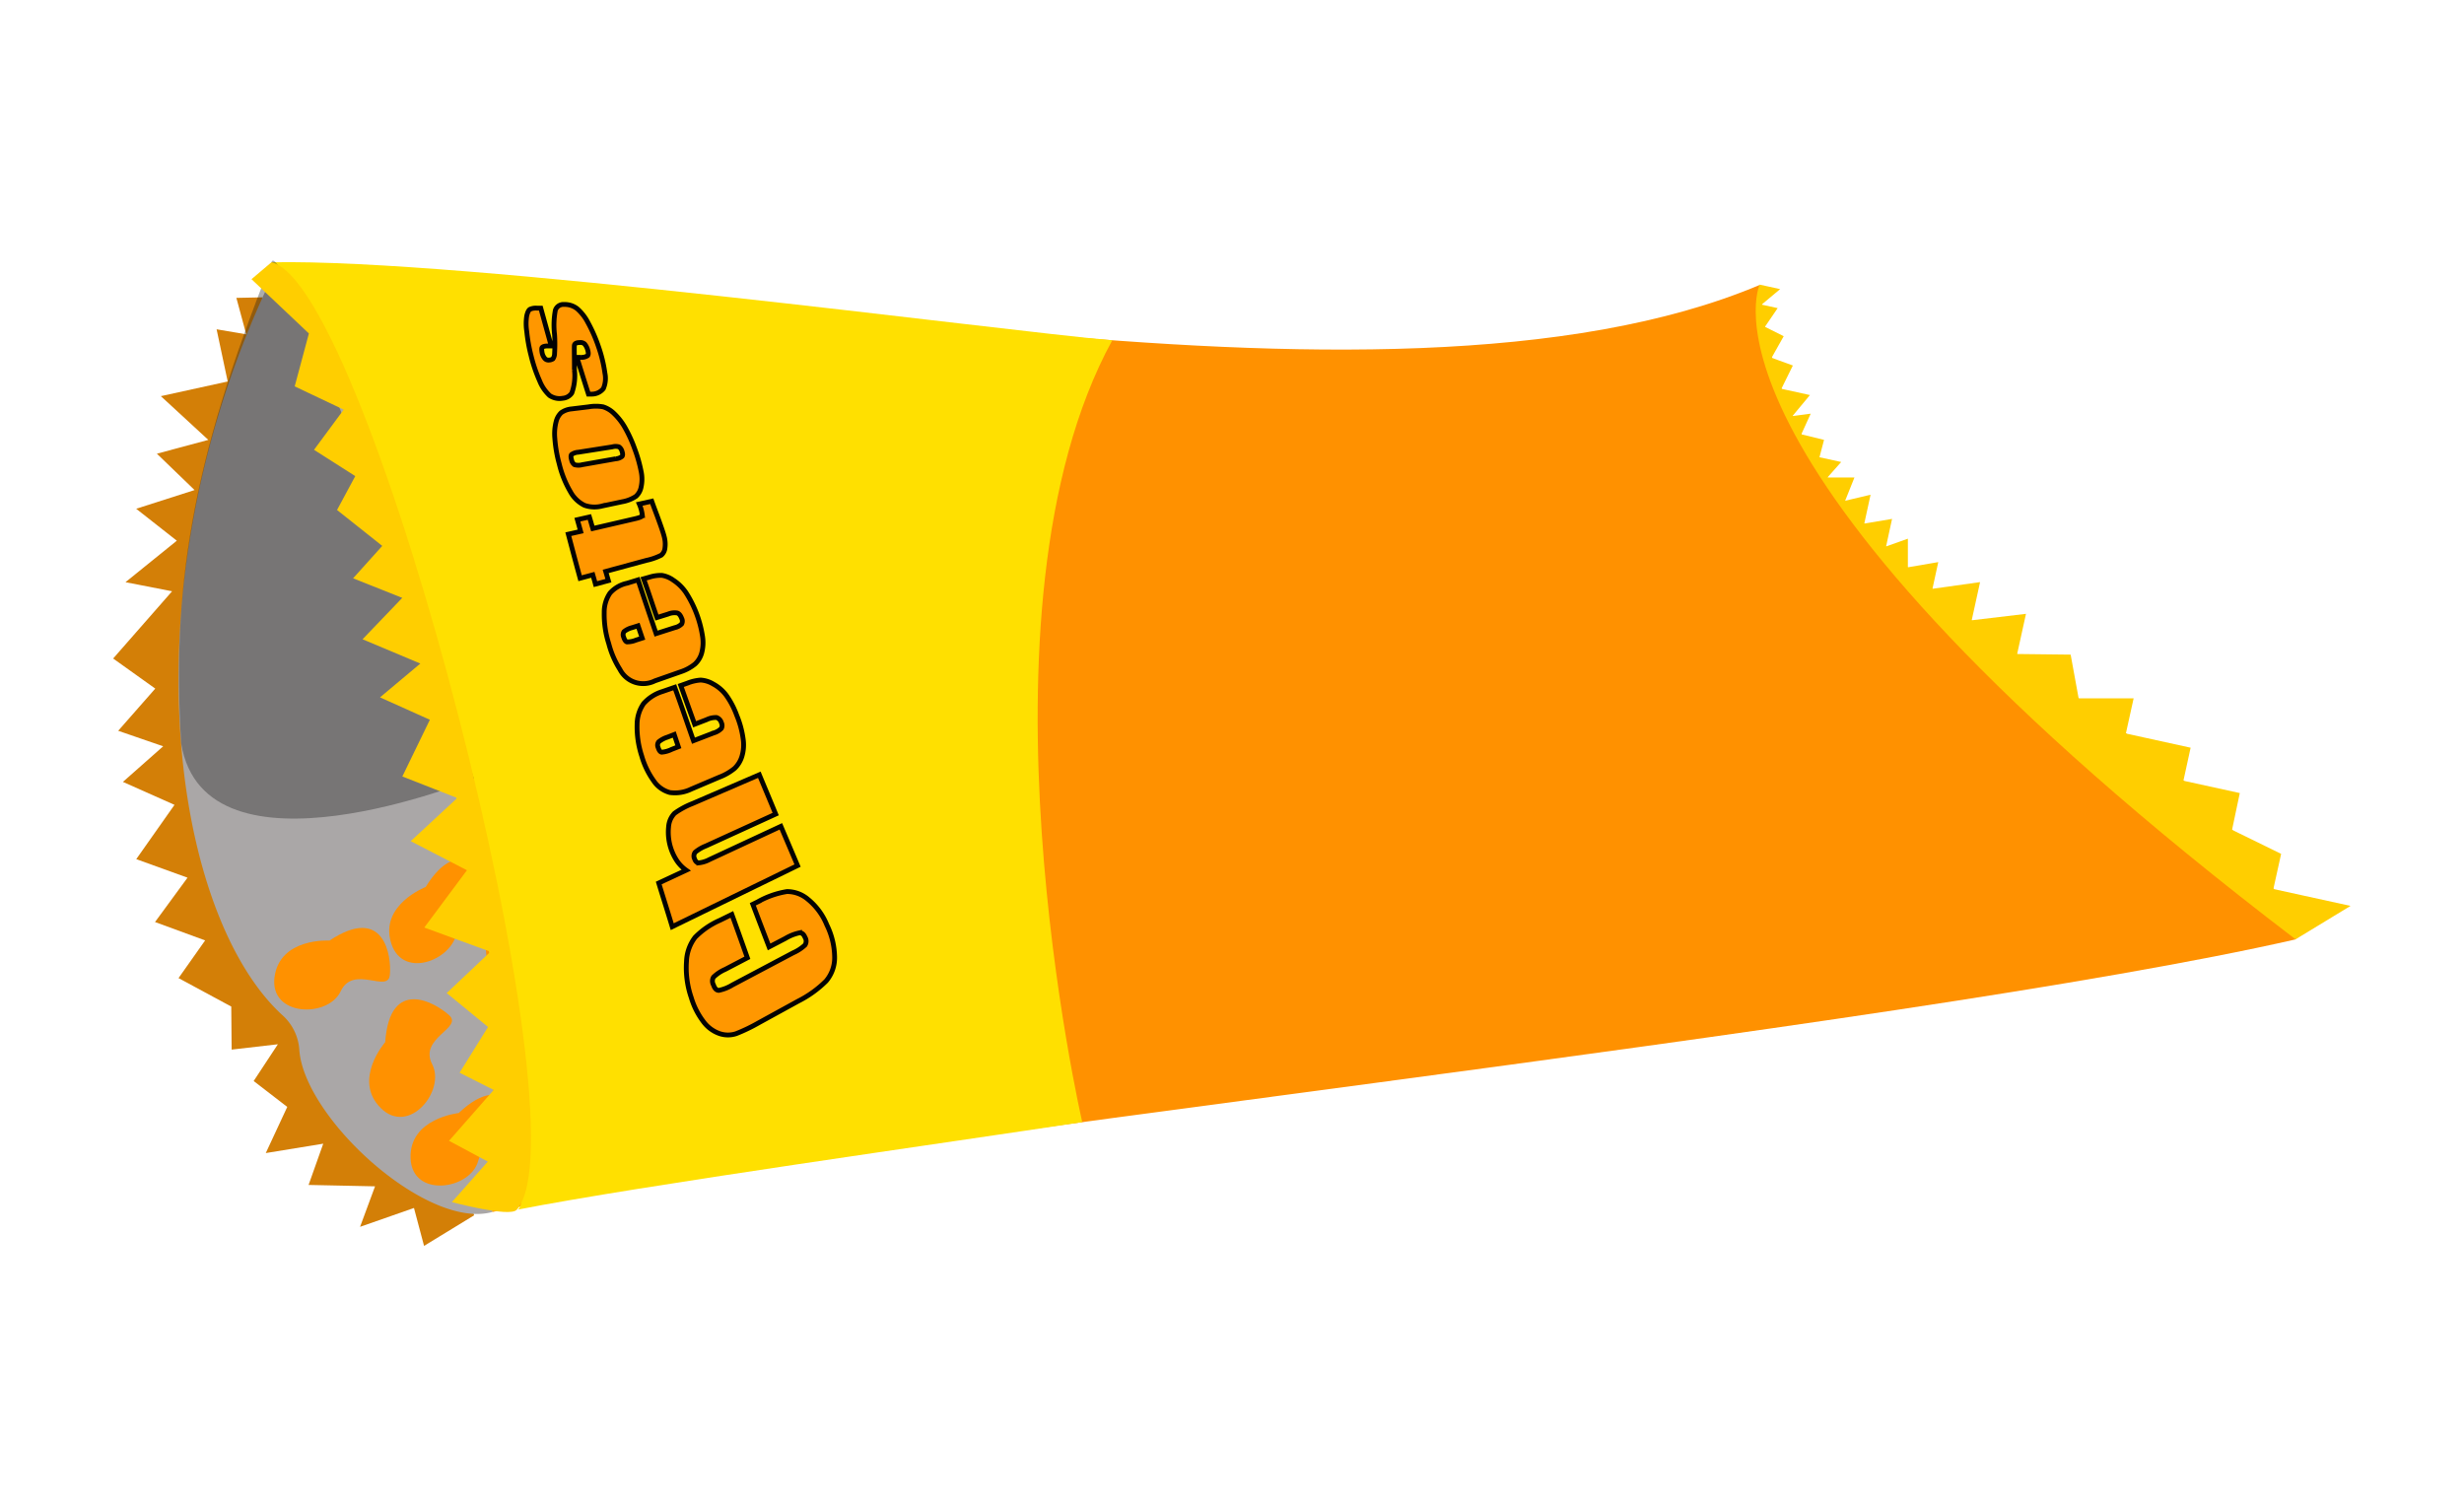 <svg id="Layer_1" data-name="Layer 1" xmlns="http://www.w3.org/2000/svg" viewBox="0 0 317.72 194.26"><defs><style>.cls-1{fill:#d37f07;}.cls-2{fill:#ff9100;}.cls-3{fill:#aaa7a7;}.cls-4{fill:#ffce00;}.cls-5{fill:#ffe000;}.cls-6{fill:#ff9700;stroke:#020202;stroke-miterlimit:10;stroke-width:0.62px;}.cls-7{fill:#1e1e1d;opacity:0.36;}</style></defs><title>unfinHomework</title><polygon class="cls-1" points="61.13 156.71 54.68 160.65 53.38 155.76 46.43 158.19 48.36 152.97 39.79 152.79 41.68 147.47 34.27 148.68 37.04 142.73 32.71 139.39 35.83 134.65 29.87 135.34 29.82 129.79 23.02 126.12 26.45 121.26 19.99 118.89 24.18 113.17 17.57 110.78 22.5 103.78 15.85 100.82 21.04 96.23 15.24 94.23 20.02 88.79 14.59 84.91 22.19 76.24 16.18 75.07 22.8 69.72 17.56 65.6 25.09 63.19 20.23 58.5 26.86 56.72 20.74 51.08 29.36 49.19 27.93 42.46 31.75 43.11 30.48 38.41 33.84 38.34 61.13 156.71"/><path class="cls-2" d="M226.91,36.74c3.33,44.92,58,51,69.13,84.38C245,132.77,108.48,147.06,63.47,156.28l-.91-4c.9-36.73-9.06-74.2-25-112.35-.77-1.87-1-3.88-1.78-5.75C83.4,33.29,178.21,57.28,226.91,36.74Z"/><path class="cls-3" d="M63.47,156.28c-8.45,2.34-24.37-12.2-24.88-21a6.56,6.56,0,0,0-2.21-4.41C22,117.66,15.66,74.76,35.83,34.19,39.83,30.83,66.33,87,63.47,156.28Z"/><path class="cls-4" d="M296,121.12l7.09-4.31-9.95-2.18,1-4.53L287.81,107l1-4.74-7.27-1.59.93-4.26-8.35-1.83,1-4.53-7.09,0L267,84.41l-6.9-.08,1.14-5.18-7,.83,1.08-4.92-6.14.86.75-3.44-3.92.67V69.46l-2.81,1,.77-3.55-3.58.6.81-3.72-3.28.78,1.2-3-3.48,0,1.77-2-2.8-.61.59-2.24L232.27,56l1.21-2.66-2.35.31,2.25-2.71-3.68-.81,1.48-3-2.74-1L230,43.35l-2.42-1.21,1.64-2.41-2.07-.45,2.39-2-2.64-.58S215.89,60,296,121.12Z"/><path class="cls-5" d="M139.55,144.69s-15.22-65.88,3.87-100.81C128.83,42.63,59.7,33.32,35,33.82,51.08,52.73,71.49,155.93,66.62,156,82.65,152.86,122.27,147.34,139.55,144.69Z"/><path class="cls-6" d="M94.37,117.91c.81,2.24,1.21,3.36,2,5.59L93.5,125A5,5,0,0,0,92,126a1,1,0,0,0,0,1c.16.47.39.7.69.7a5.38,5.38,0,0,0,1.74-.69l7.84-4.15a5.48,5.48,0,0,0,1.53-1,.93.93,0,0,0,0-1c-.16-.39-.4-.59-.7-.58a5.92,5.92,0,0,0-1.82.72l-2.11,1.1c-.84-2.2-1.27-3.3-2.1-5.5l.63-.31a11.26,11.26,0,0,1,3.78-1.33,4.15,4.15,0,0,1,2.7,1,8.25,8.25,0,0,1,2.44,3.31,9.64,9.64,0,0,1,1,4.17,4.62,4.62,0,0,1-1.1,3.06,14.07,14.07,0,0,1-3.6,2.59L97.8,131.9a21.92,21.92,0,0,1-2.87,1.38,3.37,3.37,0,0,1-2.13,0,4.37,4.37,0,0,1-2.1-1.55,9.73,9.73,0,0,1-1.57-3.11,11.79,11.79,0,0,1-.61-4.66,5.43,5.43,0,0,1,1.11-3.1,10.21,10.21,0,0,1,3.19-2.19Z"/><path class="cls-6" d="M84.94,113.86l3.54-1.65A4.72,4.72,0,0,1,87.29,111a6.69,6.69,0,0,1-1.08-4.38,2.78,2.78,0,0,1,.77-1.75,10.53,10.53,0,0,1,2.35-1.27l8.58-3.7c.83,2,1.26,3,2.11,5.07l-9,4.11a4.93,4.93,0,0,0-1.38.81.81.81,0,0,0-.08.85c.11.33.29.5.55.52a3.73,3.73,0,0,0,1.38-.43l9.2-4.28c.85,2,1.28,3,2.15,5.06l-16.16,7.88C86,117.24,85.63,116.11,84.94,113.86Z"/><path class="cls-6" d="M87,88.62c1,2.76,1.45,4.14,2.42,6.89l2.6-1a2.21,2.21,0,0,0,1-.59.8.8,0,0,0,0-.73,1,1,0,0,0-.62-.67,2.67,2.67,0,0,0-1.27.27l-1.56.6c-.72-2-1.08-3-1.79-5l.85-.3a5.63,5.63,0,0,1,1.72-.4,3.52,3.52,0,0,1,1.58.49,5.18,5.18,0,0,1,1.71,1.46A10.84,10.84,0,0,1,95,92.24a12.09,12.09,0,0,1,.82,3,5.13,5.13,0,0,1-.16,2.31,3.56,3.56,0,0,1-.93,1.52,7,7,0,0,1-2,1.15l-3.6,1.53a4.77,4.77,0,0,1-2.76.44,3.68,3.68,0,0,1-2.09-1.52,10.35,10.35,0,0,1-1.53-3.18,12,12,0,0,1-.6-4.08A4.76,4.76,0,0,1,83,90.71a5.35,5.35,0,0,1,2.41-1.54Zm-.06,6.09-.87.34a3.39,3.39,0,0,0-1.14.61.71.71,0,0,0-.07.72c.12.38.27.58.45.61a3.47,3.47,0,0,0,1.29-.36l.87-.34Z"/><path class="cls-6" d="M82.27,74.77c.92,2.78,1.39,4.16,2.33,6.93L87,80.93a1.76,1.76,0,0,0,.9-.48.77.77,0,0,0,0-.71c-.15-.39-.34-.63-.58-.7a2.13,2.13,0,0,0-1.17.14l-1.44.45c-.7-2-1-3-1.72-5l.78-.22a4.87,4.87,0,0,1,1.58-.22,3.47,3.47,0,0,1,1.47.62,5.82,5.82,0,0,1,1.61,1.57A14.49,14.49,0,0,1,90.58,82a5.13,5.13,0,0,1-.11,2.23,3.07,3.07,0,0,1-.85,1.39,5.71,5.71,0,0,1-1.84,1l-3.33,1.17a3.37,3.37,0,0,1-4.51-1.47A11.63,11.63,0,0,1,78.5,83a12.33,12.33,0,0,1-.59-4,4.34,4.34,0,0,1,.75-2.53,4.07,4.07,0,0,1,2.21-1.27Zm0,5.92-.8.25a2.64,2.64,0,0,0-1,.5.72.72,0,0,0-.06.69c.12.38.26.59.43.64A3,3,0,0,0,82,82.54l.81-.26Z"/><path class="cls-6" d="M73.28,68.88l1.59-.36c-.17-.61-.25-.91-.42-1.51L76,66.66c.18.59.26.89.44,1.49l5.39-1.25c.67-.15,1-.3,1-.43a5.15,5.15,0,0,0-.4-1.48l1.61-.36c.3.84.46,1.25.77,2.08.43,1.18.72,2,.85,2.54a3.71,3.71,0,0,1,.08,1.43,1.35,1.35,0,0,1-.48.91,7.8,7.8,0,0,1-1.93.67L78.1,73.68l.35,1.19-1.67.45c-.13-.48-.2-.72-.34-1.2l-1.64.44C74.18,72.29,73.88,71.15,73.28,68.88Z"/><path class="cls-6" d="M73.68,52.73l2.22-.27a5.37,5.37,0,0,1,1.87,0,3.54,3.54,0,0,1,1.41.86,7.9,7.9,0,0,1,1.43,1.85,17.26,17.26,0,0,1,1.22,2.68,18,18,0,0,1,.84,2.94,4.71,4.71,0,0,1,0,2A2.16,2.16,0,0,1,82,64a4.62,4.62,0,0,1-1.79.7l-2.54.54a3.87,3.87,0,0,1-2.32-.09,4.15,4.15,0,0,1-1.79-1.73,13.18,13.18,0,0,1-1.45-3.61,16.81,16.81,0,0,1-.57-3.3,6.24,6.24,0,0,1,.18-2.18,2.32,2.32,0,0,1,.65-1.12A2.76,2.76,0,0,1,73.68,52.73Zm.89,5.58a1.64,1.64,0,0,0-.87.3c-.1.12-.1.35,0,.68a1,1,0,0,0,.38.63,1.86,1.86,0,0,0,1,0l4.31-.76a1.43,1.43,0,0,0,.82-.31c.1-.13.1-.34,0-.64a1,1,0,0,0-.4-.59,1.51,1.51,0,0,0-.85,0Z"/><path class="cls-6" d="M69.73,39.73l1.35,4.88-.46,0c-.4,0-.63.09-.71.19s-.07.34,0,.73a1.7,1.7,0,0,0,.34.69.61.61,0,0,0,.5.21,1,1,0,0,0,.55-.16,1.23,1.23,0,0,0,.21-.72,18.49,18.49,0,0,0,0-2.39A10.35,10.35,0,0,1,71.61,40a1.09,1.09,0,0,1,1.14-.74,2.59,2.59,0,0,1,1.68.55,6,6,0,0,1,1.39,1.8,19.25,19.25,0,0,1,1.34,3.05A17.67,17.67,0,0,1,78,48.11a3.32,3.32,0,0,1-.2,2,1.91,1.91,0,0,1-1.49.71l-.43,0c-.61-1.9-.9-2.84-1.49-4.74l.54,0a1.36,1.36,0,0,0,.85-.23q.15-.2,0-.72a2,2,0,0,0-.39-.77.81.81,0,0,0-.65-.19c-.41,0-.63.13-.67.32s0,1.26,0,3.19a6.58,6.58,0,0,1-.34,3,1.53,1.53,0,0,1-1.15.67A2.29,2.29,0,0,1,70.87,51a5.17,5.17,0,0,1-1.29-1.9,18.82,18.82,0,0,1-1.1-3.24,20.84,20.84,0,0,1-.56-3.14,6.48,6.48,0,0,1,0-2c.11-.47.25-.74.42-.84a1.83,1.83,0,0,1,.87-.15Z"/><path class="cls-2" d="M54.89,114.37s-6,2.32-4.45,7.25,8.48,1.93,8.5-1.91,5.67-2.3,4.87-4.57S59.35,107.12,54.89,114.37Z"/><path class="cls-2" d="M59.14,143.52s-6.39.67-6.2,5.83,7.68,4.08,8.71.38,6.07-.73,5.9-3.14S65.34,137.69,59.14,143.52Z"/><path class="cls-7" d="M35,33.82C24.49,60,22.19,76.24,23.36,95.85c3.06,18.72,37.77,4.59,37.77,4.59S36.46,29.29,35,33.82Z"/><path class="cls-4" d="M35,33.82,32.43,36l7.4,7L38,49.82l6.32,3L40.49,58l5.32,3.39-2.35,4.37,5.83,4.63-3.76,4.18,6.34,2.52-5.12,5.34,7.45,3.13L49,89.92l6.43,2.89-3.55,7.31,7.08,2.78-6,5.56,7.25,3.75-5.5,7.39,8.53,3.12-5.64,5.33,5.33,4.37-3.67,5.9,4.4,2.22L57.9,147.1l5,2.68L58.27,155S65.7,157,66.62,156C75.93,145.78,47.69,36.58,35,33.82Z"/><path class="cls-2" d="M42.49,121.28s-6.4-.41-7.09,4.7,6.89,5.32,8.53,1.84,6.1.3,6.34-2.1S49.58,116.57,42.49,121.28Z"/><path class="cls-2" d="M49.67,134.38s-4.23,4.83-.59,8.48,8.41-2.22,6.65-5.63,4-4.66,2.2-6.31S50.26,125.89,49.67,134.38Z"/></svg>